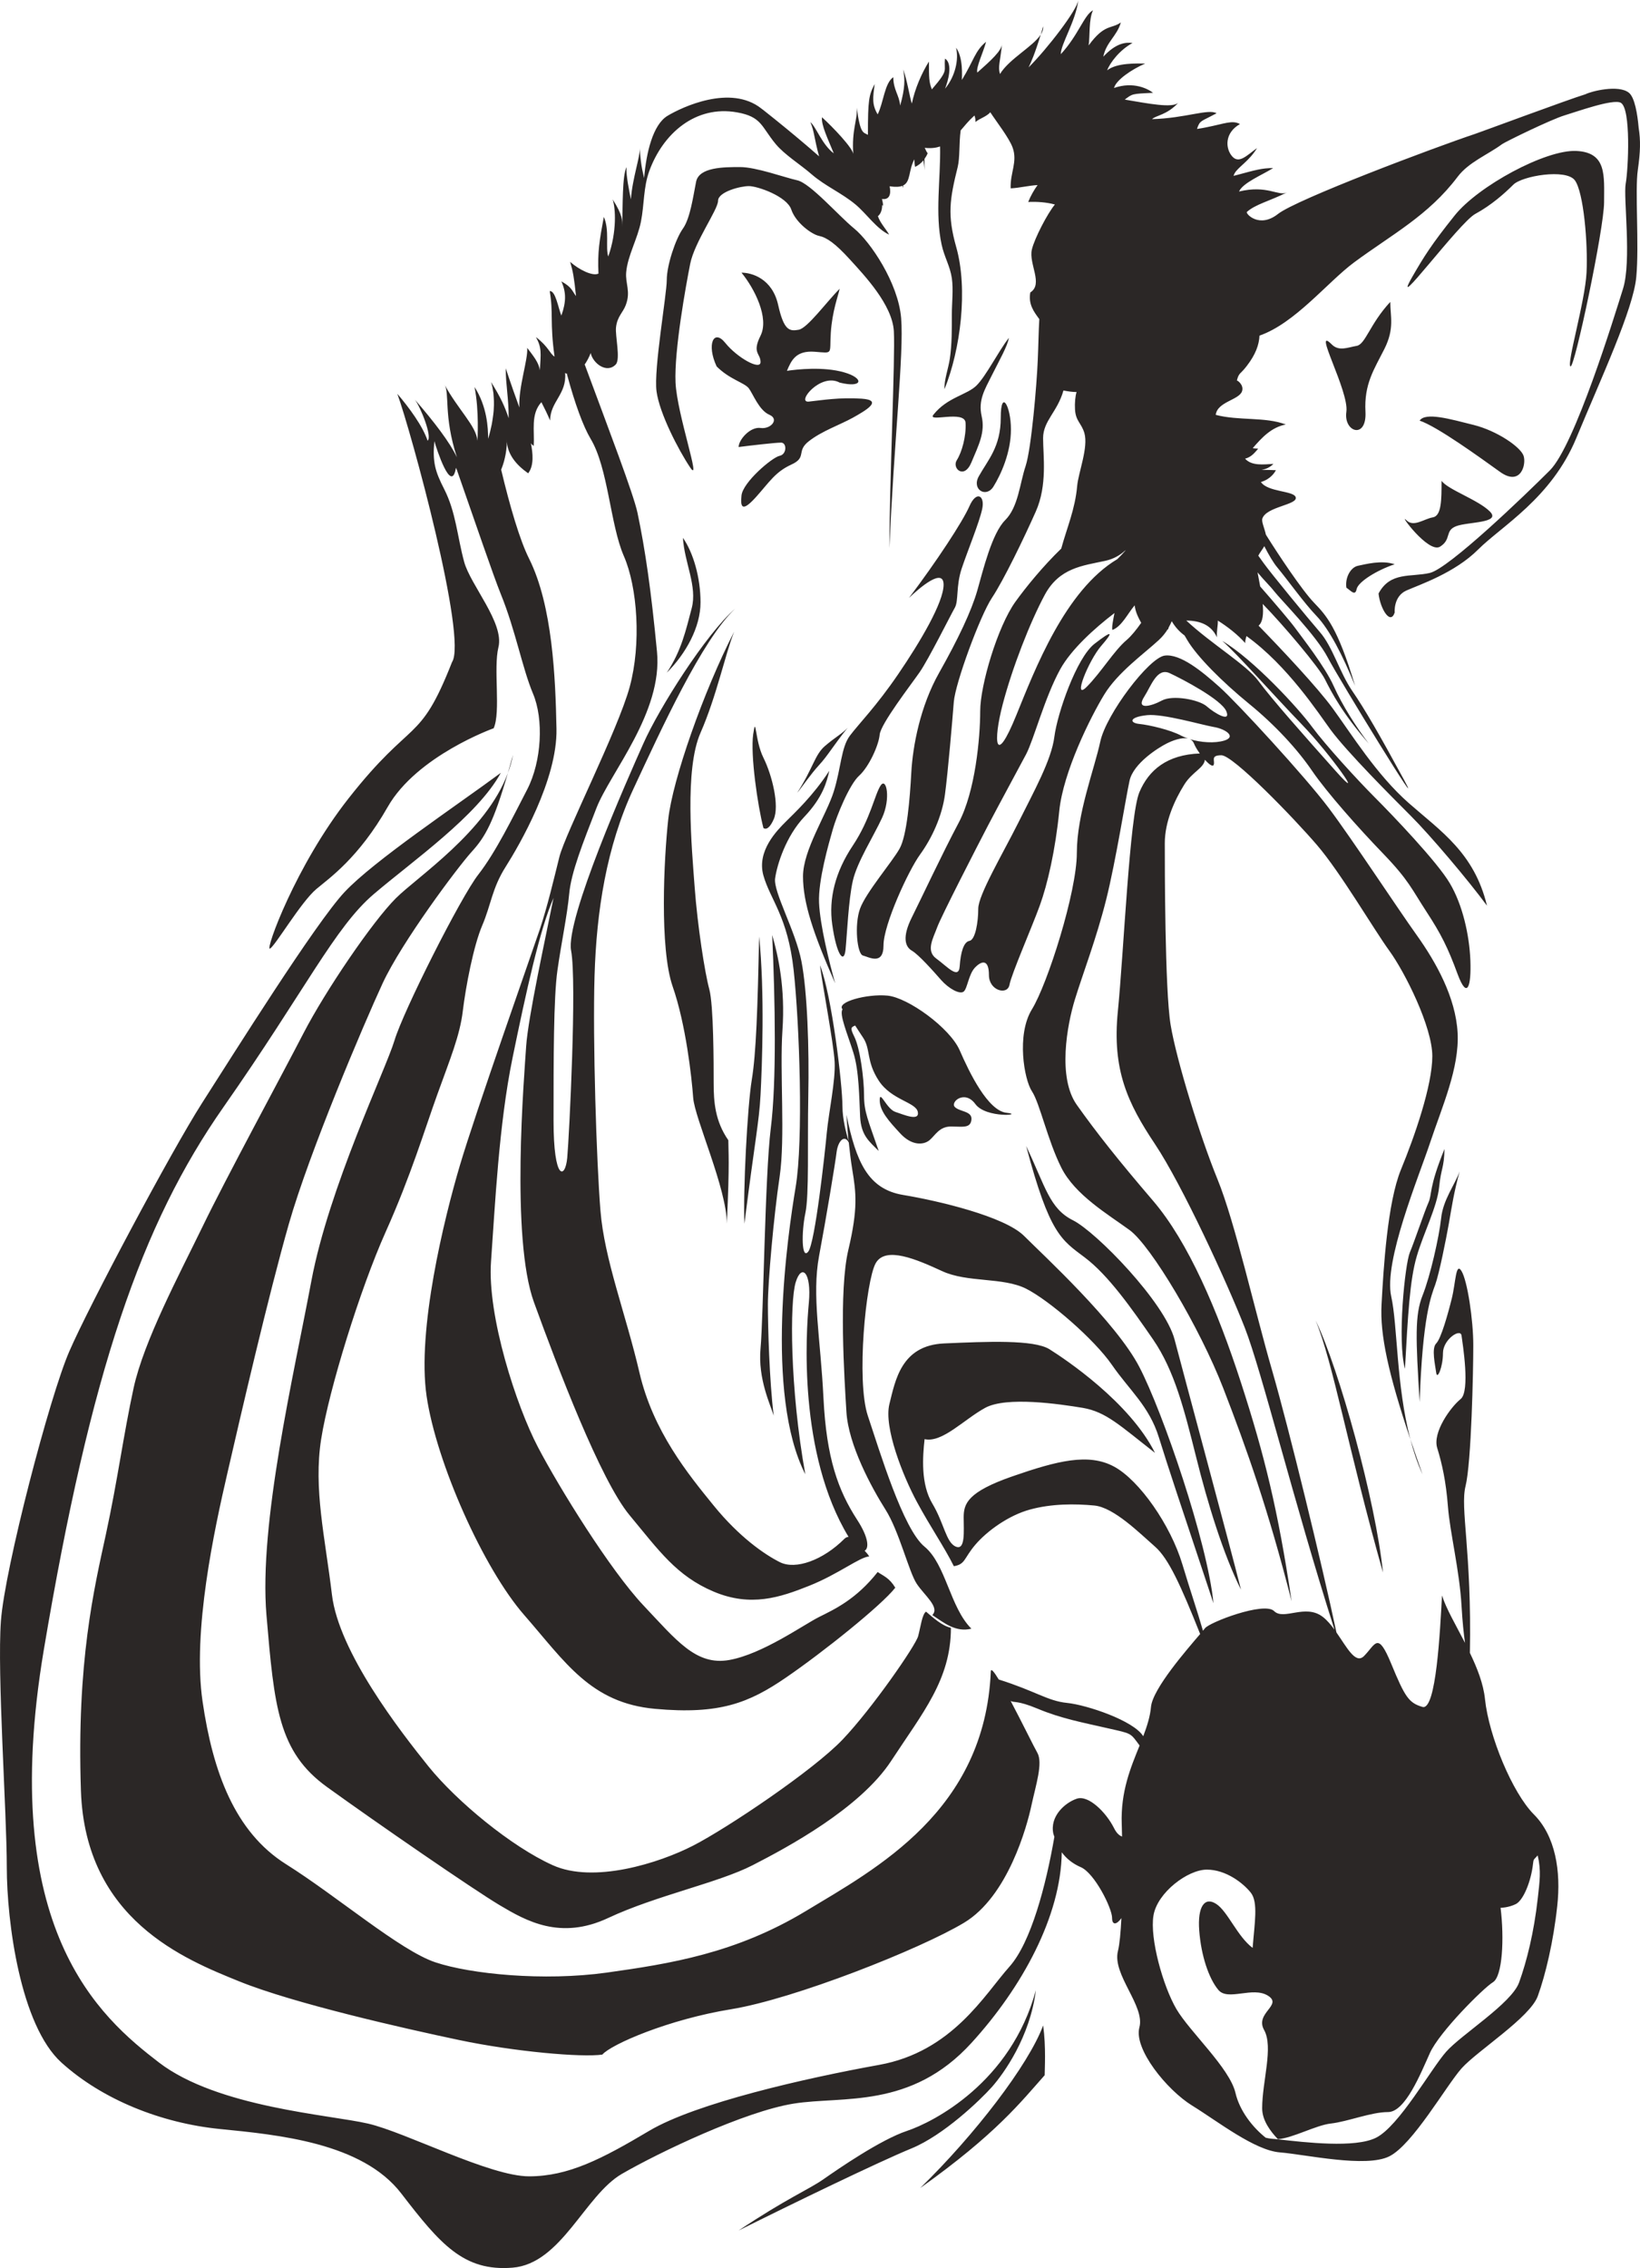 <svg version="1.1" id="图层_1" x="0px" y="0px" width="111.293px" height="153.809px" viewBox="0 0 111.293 153.809" enable-background="new 0 0 111.293 153.809" xml:space="preserve" xmlns="http://www.w3.org/2000/svg" xmlns:xlink="http://www.w3.org/1999/xlink" xmlns:xml="http://www.w3.org/XML/1998/namespace">
  <path fill="#2B2726" d="M100.773,115.223c-0.106-1.031-0.529-2.103-1.024-3.131c0.13-6.892-0.673-9.812-0.294-11.313
	c0.395-1.589,0.525-7.82,0.525-9.544c0-1.72-0.396-4.368-0.797-5.032c-0.396-0.662-0.396,0.797-0.662,1.854
	c-0.263,1.06-0.726,2.717-1.058,3.049c-0.334,0.332-0.069,1.459,0,1.984c0.067,0.533,0.459-0.396,0.459-1.326
	c0-0.928,1.195-1.717,1.261-1.188c0.069,0.529,0.602,3.777-0.064,4.304c-0.666,0.532-1.918,2.257-1.587,3.317
	c0.325,1.059,0.595,2.253,0.728,3.976c0.131,1.722,0.793,4.371,0.924,6.758c0.06,1.052,0.146,1.84,0.233,2.482
	c-0.63-1.225-1.294-2.353-1.56-3.214c-0.131,2.387-0.394,7.817-1.321,7.559c-0.929-0.27-1.192-0.667-2.122-2.921
	c-0.926-2.251-1.061-1.323-1.854-0.527c-0.574,0.568-1.146-0.572-1.867-1.604c-1.008-4.743-3.226-13.827-4.359-17.746
	c-1.193-4.104-2.521-10.069-3.71-12.981c-1.194-2.917-2.784-8.084-3.183-10.471c-0.396-2.384-0.396-10.866-0.396-12.323
	c0-1.459,0.662-2.919,1.323-3.978c0.538-0.861,1.332-1.118,1.397-1.682c0.271,0.3,0.524,0.486,0.59,0.357
	c0.131-0.267-0.26-0.664,0.531-0.664c0.795,0,4.901,4.24,6.491,6.094c1.595,1.857,3.843,5.702,4.901,7.158
	c1.063,1.459,2.921,5.17,2.921,7.156c0,1.988-1.197,5.433-2.127,7.688c-0.925,2.254-1.189,6.755-1.318,9.145
	c-0.114,2.043,0.454,4.68,1.955,9.148c-0.961-3.664-0.864-7.731-1.297-9.68c-0.529-2.387,1.858-8.086,2.649-10.47
	c0.793-2.383,1.988-5.037,1.854-7.423c-0.13-2.386-1.453-4.769-2.778-6.623c-1.328-1.856-4.375-6.498-5.968-8.617
	c-1.589-2.117-6.229-7.154-7.422-8.214c-1.188-1.062-2.647-2.254-3.705-2.121c-1.06,0.132-3.978,3.975-4.375,5.833
	c-0.396,1.854-1.591,4.902-1.591,7.549c0,2.653-1.986,8.882-3.046,10.605c-1.063,1.723-0.531,4.768,0,5.563
	c0.528,0.796,1.06,3.314,1.989,5.169c0.926,1.857,3.18,3.178,4.635,4.239c1.453,1.059,4.771,6.629,6.361,10.733
	c1.592,4.111,3.049,8.219,4.637,14.444c-0.928-6.227-1.852-9.94-3.44-14.839c-1.591-4.904-3.58-9.543-5.966-12.326
	c-2.387-2.785-3.85-4.639-5.17-6.498c-1.32-1.851-0.662-5.429-0.131-7.152c0.527-1.721,1.451-4.105,2.119-6.76
	c0.664-2.646,1.326-6.889,1.59-8.079c0.267-1.193,1.988-2.255,2.519-2.519c0.372-0.188,1.009-0.439,1.445-0.337
	c-0.163-0.062-0.32-0.123-0.453-0.191c-0.728-0.396-2.183-0.732-2.849-0.798c-0.662-0.065-0.729-0.464,0.529-0.596
	c1.076-0.112,3.713,0.661,4.508,0.799c0.795,0.126,1.586,0.658,0.729,0.925c-0.667,0.2-1.603,0.126-2.327-0.093
	c0.118,0.055,0.215,0.145,0.27,0.292c0.082,0.204,0.229,0.445,0.396,0.675c-2.209,0.081-3.465,1.111-4.104,2.637
	c-0.662,1.592-1.06,10.864-1.457,14.841c-0.399,3.975,0.66,6.23,2.519,9.013c1.854,2.779,4.903,9.41,6.097,12.459
	c1.151,2.945,3.301,11.738,6.084,20.469c-0.242-0.33-0.502-0.64-0.783-0.858c-1.192-0.931-2.652,0.26-3.316-0.402
	c-0.664-0.664-4.436,0.777-4.699,1.176c-0.021,0.032-0.068,0.089-0.127,0.16c-0.379-1.325-0.855-2.701-1.398-4.508
	c-0.795-2.652-2.916-5.7-4.637-6.626c-1.726-0.931-3.841-0.398-6.895,0.661c-3.047,1.059-3.309,1.854-3.309,2.782
	c0,0.925,0.127,2.256-0.529,1.985c-0.666-0.265-0.799-1.591-1.594-2.915c-0.797-1.324-0.662-3.18-0.529-4.374
	c1.195,0.268,2.652-1.323,4.109-2.122c1.457-0.791,5.033-0.261,6.623,0c1.59,0.273,2.519,1.197,4.903,3.052
	c-1.724-3.444-6.094-6.358-7.157-7.025c-1.06-0.664-4.238-0.525-7.154-0.396c-2.916,0.129-3.312,2.519-3.711,4.108
	c-0.396,1.592,0.931,4.903,1.857,6.624c0.928,1.723,1.854,3.048,2.516,4.375c0.793-0.131,0.666-0.529,1.459-1.458
	c0.795-0.931,2.252-1.989,3.711-2.385c1.455-0.399,3.048-0.399,4.373-0.271c1.326,0.136,3.047,1.858,4.106,2.785
	c0.92,0.805,1.741,2.61,3.065,5.928c-0.875,1.027-3.219,3.702-3.336,4.943c-0.059,0.662-0.271,1.314-0.526,1.989
	c0-0.002-0.002-0.002-0.002-0.003c-0.658-1.063-3.836-2.121-5.165-2.256c-1.323-0.131-2.12-0.796-4.639-1.589
	c-0.313-0.516-0.528-0.783-0.538-0.548c-0.398,9.466-7.776,13.367-12.547,16.248c-4.77,2.881-9.242,3.578-13.517,4.178
	c-4.275,0.595-9.241,0.101-11.629-0.698c-2.385-0.793-6.656-4.471-10.137-6.656c-3.477-2.188-4.966-6.264-5.661-11.033
	c-0.698-4.77,0.791-11.626,1.689-15.506c0.892-3.876,2.779-12.025,4.171-16.896c1.394-4.866,5.071-13.517,6.36-16.304
	c1.289-2.778,5.069-7.849,6.06-8.938c0.896-0.986,1.465-1.971,2.435-5.313c-1.459,3.967-6.161,7.046-7.601,8.488
	c-1.591,1.589-4.771,6.264-6.263,9.146c-1.486,2.88-5.267,9.842-6.852,13.12c-1.594,3.279-3.98,7.75-4.676,10.932
	c-0.692,3.18-1.087,6.262-1.884,9.938c-0.798,3.675-1.99,8.646-1.694,17.395c0.301,8.744,7.061,11.428,10.738,12.918
	c3.676,1.489,11.129,3.18,14.903,3.975c3.78,0.797,8.351,1.195,9.741,0.992c0.597-0.691,4.474-2.383,8.75-3.078
	c4.272-0.695,12.822-4.074,15.8-5.865c2.979-1.786,4.274-6.557,4.57-7.951c0.301-1.391,0.795-2.881,0.401-3.575
	c-0.211-0.364-1.049-2.077-1.811-3.517c0.217,0.14,0.424-0.059,1.842,0.533c1.594,0.666,3.047,0.931,4.772,1.327
	c1.624,0.37,1.489,0.288,2.137,1.166c-0.595,1.473-1.294,3.114-1.212,5.327c0.008,0.187,0.016,0.484,0.021,0.847
	c-0.176-0.068-0.362-0.205-0.549-0.582c-0.533-1.059-1.727-2.252-2.521-1.986c-0.792,0.265-1.855,1.191-1.59,2.386
	c0.019,0.073,0.05,0.129,0.068,0.202c-0.568,3.275-1.584,7.166-3.051,8.805c-1.691,1.891-3.877,5.768-8.85,6.66
	c-4.965,0.895-12.42,2.584-15.602,4.475c-3.181,1.889-5.465,3.082-8.145,3.082c-2.684,0-8.35-2.982-10.937-3.578
	c-2.581-0.598-10.204-1.094-14.179-4.141c-3.975-3.051-10.997-9.015-7.819-27.962C6.157,92.958,9.602,83.02,15.17,75.073
	c5.567-7.952,7.553-12.194,10.203-14.445c2.646-2.254,7.026-5.301,8.613-8.216c-3.052,2.252-8.613,5.962-10.603,8.083
	c-1.985,2.119-7.548,10.996-9.674,14.313c-2.117,3.315-7.683,13.778-9.004,16.833c-1.331,3.045-4.379,14.707-4.643,18.286
	c-0.263,3.578,0.399,12.986,0.399,16.697c0,3.71,0.924,10.732,3.709,13.251c2.78,2.516,6.761,4.102,10.732,4.504
	c3.979,0.395,9.677,0.926,12.327,4.371c2.65,3.444,4.24,5.303,7.552,5.035c3.314-0.267,4.905-4.904,7.421-6.361
	c2.52-1.457,8.349-4.24,11.663-4.766c3.313-0.531,7.949,0.393,12.057-4.113c3.438-3.764,6.076-8.596,6.131-12.929
	c0.332,0.448,0.762,0.779,1.291,1.008c0.93,0.396,2.124,2.779,2.124,3.441c0,0.509,0.31,0.472,0.632,0.013
	c-0.047,0.955-0.121,1.778-0.236,2.239c-0.396,1.593,1.854,3.716,1.457,5.173c-0.396,1.456,1.855,4.235,3.578,5.301
	c1.727,1.061,4.242,3.045,5.965,3.176c1.723,0.139,5.83,1.063,7.418,0.266c1.59-0.795,3.847-4.771,4.902-5.965
	c1.062-1.188,4.64-3.442,5.172-4.899c0.528-1.457,1.063-3.711,1.319-6.095c0.269-2.386-0.125-4.772-1.585-6.229
	C102.634,121.583,101.037,117.744,100.773,115.223z M81.893,47.903c-0.531-0.462-2.316-0.792-3.045-0.396
	c-0.736,0.396-1.791,0.664-1.195-0.266c0.459-0.711,0.857-1.988,1.723-1.59c0.859,0.398,3.512,1.789,3.844,2.583
	C83.548,49.031,82.419,48.368,81.893,47.903z M104.355,128.74c-0.26,2.33-0.752,4.281-1.269,5.71
	c-0.521,1.42-3.911,3.522-4.942,4.686c-1.037,1.166-3.203,5.057-4.763,5.836c-1.43,0.715-4.791,0.318-6.646,0.111l0.002,0.002
	c-0.158-0.021-0.307-0.035-0.434-0.043c-0.105-0.012-0.209-0.025-0.314-0.047c0.01-0.002,0.029,0.004,0.041,0.002
	c-0.045-0.008-0.088-0.013-0.135-0.023c-0.931-0.74-1.777-1.854-2.054-3.039c-0.39-1.686-3.104-4.145-4.012-5.694
	c-0.907-1.552-1.813-4.789-1.552-6.343c0.261-1.553,2.326-3.107,3.621-3.107s2.459,0.907,2.978,1.556
	c0.521,0.65,0.259,2.07,0.129,3.752c-1.032-0.772-1.682-2.459-2.457-2.973c-0.778-0.52-1.296,0.127-1.166,1.809
	c0.128,1.685,0.646,3.236,1.296,4.012c0.646,0.781,2.327-0.256,3.364,0.39c1.037,0.645-0.907,1.168-0.258,2.33
	c0.646,1.164-0.132,3.49-0.132,5.309c0,0.828,0.572,1.576,1.066,2.092c0.997-0.063,2.582-0.946,3.596-1.059
	c1.16-0.131,2.72-0.777,3.879-0.777c1.168,0,2.205-2.59,2.846-4.012c0.648-1.426,3.627-4.398,4.271-4.791
	c0.652-0.387,0.779-2.975,0.521-5.049c0,0,0.516,0,1.032-0.252c0.522-0.262,1.038-1.557,1.168-2.72
	c0.038-0.36,0.049-0.275,0.319-0.581C104.596,126.871,104.482,127.583,104.355,128.74z M61.848,145.7
	c-2.189,0.897-8.149,3.778-11.724,5.565c3.279-2.188,4.768-2.784,5.76-3.479c0.994-0.695,3.878-2.684,5.667-3.277
	c1.79-0.596,7.053-3.281,8.745-9.539c-0.396,3.178-2.187,5.661-2.981,6.559C66.52,142.418,64.033,144.807,61.848,145.7z
	 M70.79,137.356c0.202,1.484,0.103,2.978,0.103,3.377c-1.592,1.787-3.281,3.975-8.445,7.65
	C66.121,144.807,69.8,140.036,70.79,137.356z M34.815,51.185c-0.075,0.426-0.202,0.841-0.352,1.25
	C34.576,52.048,34.691,51.638,34.815,51.185z M95.71,97.606c0.247,0.742,0.522,1.528,0.825,2.38
	C96.191,99.224,95.923,98.429,95.71,97.606z M89.281,89.549c1.588,3.278,4.072,12.223,4.57,17.096
	C91.466,98.196,90.475,92.43,89.281,89.549z M79.707,90.837c0.661,2.523,3.707,13.785,4.508,16.967
	c-1.195-2.385-2.258-5.832-3.048-9.012c-0.799-3.181-1.46-5.834-2.918-7.955c-1.459-2.117-3.047-4.368-4.636-5.562
	c-1.59-1.193-2.391-1.591-3.977-7.557c1.321,2.785,1.586,4.242,3.178,5.037C74.4,83.551,79.044,88.321,79.707,90.837z
	 M96.139,85.211c-0.466,1.59-0.597,3.971-0.796,7.615c-0.532-1.92,0-7.093,0.33-7.886c0.33-0.795,0.995-2.78,1.259-3.375
	c0.27-0.597,0-0.961,1.094-3.646c-0.031,1.327-0.229,1.259-0.365,2.584C97.532,81.828,96.602,83.619,96.139,85.211z M97.395,87.129
	c-0.265,0.729-0.858,2.12-1.055,7.952c-0.266-4.309-0.333-5.899,0.196-7.225c0.528-1.323,1.124-3.974,1.261-5.231
	c0.127-1.26,0.924-2.258,1.256-3.181c-0.398,1.453-0.531,2.384-0.727,3.509C98.126,84.082,97.66,86.4,97.395,87.129z M46.838,17.889
	c-0.294,1.492-1.09,5.866-0.995,8.054c0.104,2.183,1.795,6.952,0.995,5.762c-0.797-1.188-2.086-3.673-2.285-5.167
	c-0.2-1.496,0.695-6.562,0.695-7.554c0-0.989,0.595-2.78,1.095-3.48c0.496-0.694,0.696-2.184,0.894-3.174c0.197-1,1.888-1,2.983-1
	c1.094,0,2.982,0.695,3.877,0.896c0.895,0.197,2.781,2.383,3.875,3.277c1.092,0.896,2.98,3.679,3.18,6.063
	c0.199,2.387-0.494,8.449-0.795,15.604c0-4.373,0.4-12.919,0.301-14.708c-0.102-1.792-1.99-3.777-2.986-4.87
	c-0.992-1.093-1.584-1.49-2.086-1.593c-0.5-0.101-1.585-0.892-1.887-1.784c-0.295-0.896-2.28-1.594-2.879-1.594
	c-0.599,0-2.092,0.398-2.092,0.997C48.728,14.214,47.138,16.399,46.838,17.889z M66.27,26.142c0.647-0.648,1.441-2.24,2.189-3.231
	c-0.055,0.498-0.648,1.537-1.146,2.533c-0.498,0.994-0.94,1.691-0.696,2.784c0.25,1.088-0.195,1.935-0.695,3.128
	c-0.496,1.194-1.338,0.398-0.994-0.146c0.351-0.549,0.649-1.64,0.597-2.538c-0.053-0.891-2.621,0.006-2.183-0.546
	C64.284,26.937,65.625,26.785,66.27,26.142z M68.604,29.12c0,1.59-0.691,3.078-1.188,3.88c-0.497,0.792-1.493,0.195-0.993-0.699
	c0.613-1.106,1.49-1.987,1.49-3.974C67.912,26.338,68.604,27.528,68.604,29.12z M51.807,56.151c-0.388-1.49-0.892-4.966-0.694-6.357
	c0.201-1.395,0.101,0.398,0.694,1.593c0.595,1.193,1.099,3.275,0.697,4.174C52.11,56.453,51.807,56.151,51.807,56.151z
	 M55.586,51.881c-0.593,0.646-1.193,1.54-1.488,1.887c1.089-1.69,1.191-2.583,1.889-3.18c0.693-0.595,1.19-0.845,1.539-1.239
	C56.534,50.588,56.182,51.235,55.586,51.881z M54.494,59.43c0-1.788,1.595-4.173,2.09-5.763c0.495-1.591,0.495-2.981,1.089-3.773
	c0.599-0.798,1.792-1.992,3.281-4.176c1.494-2.185,3.08-4.869,3.08-6.065c0-1.19-1.623,0.201-2.349,0.896
	c1.853-2.45,3.642-5.168,4.104-6.225c0.465-1.065,1.062-0.73,0.864,0.195c-0.2,0.929-0.996,2.849-1.393,4.04
	c-0.395,1.194-0.199,2.188-0.463,2.652c-0.267,0.462-1.789,3.514-2.389,4.376c-0.596,0.859-2.648,3.509-2.712,4.237
	c-0.068,0.73-0.732,2.183-1.394,2.781c-0.662,0.599-1.527,2.721-1.789,3.646c-0.265,0.929-0.997,3.447-0.931,4.969
	c0.066,1.525,0.698,4.076,1.095,5.463C55.187,63.308,54.493,61.222,54.494,59.43z M56.479,62.711
	c-0.254-1.768,0.199-3.575,1.393-5.365c1.193-1.787,1.49-3.478,1.889-4.075c0.397-0.594,0.698,0.895,0.1,2.187
	c-0.598,1.294-1.69,2.983-1.987,4.273c-0.295,1.29-0.396,3.68-0.494,4.67C57.277,65.395,56.777,64.8,56.479,62.711z M64.8,75.075
	c0.33,0.33,1.191,0.265,1.123,0.86c-0.067,0.599-0.596,0.461-1.39,0.461c-0.795,0-1.061,0.598-1.458,0.93
	c-0.4,0.327-1.193,0.394-1.986-0.465c-0.793-0.856-1.39-1.521-1.39-2.255c0-0.724,0.46,0.597,1.06,0.799
	c0.593,0.196,1.652,0.659,1.525,0c-0.134-0.664-1.791-0.799-2.652-2.121c-0.866-1.328-0.532-2.123-1.063-2.917
	c-0.217-0.323-0.377-0.578-0.536-0.819c-0.282,0.12-0.356,0.154-0.06,0.753c0.396,0.796,0.662,2.851,0.662,3.976
	c0,1.129,0.266,1.658,0.996,3.777c-0.664-0.662-1.195-1.06-1.262-2.321c-0.064-1.254-0.064-3.112-0.465-4.366
	c-0.396-1.263-0.971-2.598-0.727-2.919c-0.445-0.493,1.655-1.062,3.047-0.929c1.391,0.13,4.239,2.188,4.903,3.711
	c0.661,1.523,1.92,4.109,3.183,4.236c1.26,0.136-1.393,0.401-2.121-0.593C65.462,73.881,64.464,74.74,64.8,75.075z M47.539,49.693
	c-1.095,2.486-0.599,7.753-0.401,10.439c0.197,2.685,0.698,5.864,0.996,6.954c0.296,1.097,0.296,5.07,0.296,6.361
	c0,1.293,0.099,2.583,0.995,3.878c0,0.797,0.101,1.39-0.101,5.662c0-2.383-2.186-7.153-2.284-8.547
	c-0.101-1.391-0.495-4.969-1.396-7.553c-0.891-2.583-0.591-8.65-0.296-11.328c0.296-2.688,2.386-8.649,4.474-12.722
	C49.223,44.326,48.631,47.209,47.539,49.693z M51.513,63.511c0.395,3.774,0.199,8.843,0.099,10.733
	c-0.099,1.886-0.398,3.181-1.094,8.743c-0.1-2.187,0.203-7.954,0.496-9.739C51.314,71.46,51.418,68.282,51.513,63.511z
	 M52.305,76.532c0.4-3.183,0.301-8.652,0.097-13.122c0.403,1.39,0.898,3.579,0.696,6.458c-0.192,2.884,0.203,7.255-0.192,9.94
	c-0.401,2.684-0.796,7.154-0.796,8.647c0,1.487,0.099,5.165,0.395,7.551c-0.199-0.692-1.086-2.481-0.893-4.569
	C51.807,89.348,51.908,79.713,52.305,76.532z M46.94,41.246c0.395-1.492-0.495-3.082-0.595-4.771
	c0.695,0.993,1.194,2.683,1.194,4.374c0,1.688-0.993,3.478-2.289,4.77C46.245,44.13,46.545,42.735,46.94,41.246z M107.665,18.488
	c0.099-1.989-0.199-5.469-0.795-6.263c-0.601-0.798-3.578-0.298-4.175,0.3c-0.598,0.596-1.489,1.39-2.584,1.984
	c-1.094,0.598-5.846,7.026-4.276,4.274c0.802-1.389,1.295-2.188,2.886-4.176c1.59-1.987,6.162-4.469,8.25-4.37
	c2.086,0.098,1.885,1.688,1.885,3.479c0,1.786-2.006,11.277-2.279,11.132C106.297,24.704,107.564,20.474,107.665,18.488z
	 M91.366,27.93c0.2-1.394-2.349-5.931-0.992-4.573c0.495,0.494,1.092,0.198,1.688,0.1c0.6-0.1,0.896-1.49,2.285-2.983
	c0,0.995,0.299,1.788-0.396,3.183c-0.697,1.386-1.393,2.383-1.288,4.275C92.756,29.817,91.167,29.316,91.366,27.93z M103.393,30.911
	c0.199,0.595-0.201,2.09-1.594,1.094c-1.388-0.995-4.268-3.082-5.46-3.479c0.394-0.596,2.082-0.103,3.673,0.294
	C101.602,29.221,103.191,30.314,103.393,30.911z M95.441,35.281c0.496,0.494,1.195-0.095,1.791-0.195
	c0.594-0.101,0.594-1.194,0.594-2.483c0.4,0.593,2.484,1.288,3.279,2.085c0.795,0.795-1.49,0.694-2.281,0.994
	c-0.799,0.298-0.303,0.892-1.098,1.39C96.932,37.567,94.836,34.677,95.441,35.281z M91.367,39.855
	c-0.1-0.695,0.297-1.392,0.794-1.488c0.502-0.101,1.594-0.402,2.485-0.101c-1.191,0.394-2.485,1.188-2.584,1.689
	C91.962,40.45,91.664,40.05,91.367,39.855z M53.7,31.507c-1.092,0.499-1.49,1.19-2.384,2.186c-0.897,0.996-1.094,0.8-0.996-0.097
	c0.098-0.898,2.084-2.585,2.587-2.684c0.497-0.102,0.497-0.895,0.098-0.895c-0.398,0-2.089,0.198-2.88,0.298
	c0-0.497,0.791-1.391,1.488-1.292c0.694,0.099,1.294-0.598,0.596-0.896c-0.696-0.298-1.096-1.388-1.389-1.787
	c-0.302-0.396-1.294-0.597-2.188-1.49c-0.697-1.49-0.202-2.586,0.591-1.59c0.799,0.992,2.389,1.888,2.389,1.292
	c0-0.598-0.598-0.598,0-1.788c0.596-1.195-0.398-3.18-1.293-4.273c0.694,0,2.084,0.394,2.486,2.181
	c0.398,1.792,0.792,1.792,1.393,1.691c0.595-0.1,1.889-1.888,2.781-2.778c-0.101,0.495-0.498,1.49-0.599,2.977
	c-0.098,1.492,0.202,1.395-1.092,1.292c-1.288-0.096-1.59,0.596-1.885,1.295c0.695-0.105,2.481-0.298,3.875,0.101
	c1.39,0.394,1.291,1.091-0.299,0.695c-1.293-0.695-2.979,1.389-2.086,1.289c0.89-0.097,2.086-0.296,3.576-0.198
	c1.492,0.101,0.298,0.793-0.596,1.293c-0.894,0.493-2.089,0.894-2.98,1.59C54,30.609,54.793,31.009,53.7,31.507z M70.79,1.788
	c0.019,0.186-0.043,0.371-0.164,0.558C70.682,2.172,70.734,1.99,70.79,1.788z M111.203,8.67c-0.082-0.92-0.264-2.061-0.664-2.381
	c-0.701-0.564-2.541-0.108-2.957,0.106c-1.141,0.346-7.05,2.542-7.469,2.681c-2.782,0.929-12.125,4.44-13.385,5.433
	c-1.261,0.994-2.187,0-2.119-0.132c0.594-0.528,1.521-0.729,2.717-1.323c-0.598,0.266-1.325-0.528-3.244-0.066
	c0.262-0.596,1.585-1.128,2.316-1.59c-0.767,0-1.174,0.126-2.526,0.488c0-0.001-0.001-0.001-0.001-0.001
	c-0.053,0.011-0.104,0.027-0.156,0.043c0.01-0.062,0.037-0.123,0.074-0.185c0.245-0.424,0.994-0.833,1.516-1.702
	c-0.693,0.498-1.223,1.092-1.688,0.563c-0.466-0.531-0.529-1.592,0.528-2.19c-0.515-0.287-1.035-0.026-2.279,0.219
	c-0.197,0.039-0.398,0.08-0.635,0.112c0.027-0.088,0.054-0.156,0.08-0.218c0.006-0.016,0.012-0.028,0.02-0.043
	c0.021-0.047,0.045-0.087,0.068-0.122c0.006-0.011,0.014-0.019,0.021-0.027c0.066-0.082,0.16-0.146,0.311-0.228
	c0.177-0.094,0.429-0.212,0.826-0.423c-0.531-0.331-2.121,0.334-4.377,0.396c0.266-0.264,0.996-0.264,1.793-1.121
	c-0.396,0.395-2.055,0.063-3.645-0.205c0.527-0.394,0.462-0.394,1.921-0.458c-0.331-0.264-1.325-0.793-2.649-0.33
	c0.133-0.533,1.19-1.259,2.118-1.657c-0.528,0-1.919-0.069-2.585,0.461c0.2-0.532,0.862-1.389,1.723-1.854
	c-0.461-0.064-1.123,0-1.984,0.929c0.197-0.993,0.929-1.396,1.191-2.323c-0.66,0.469-1.096,0.069-2.188,1.561
	c0.099-0.598,0-1.788,0.3-2.384c-0.595,0.294-0.992,1.687-2.188,2.976c0-0.694,0.994-2.182,1.195-3.673
	c-0.103,0.697-2.089,3.281-3.381,4.569c0.172-0.347,0.428-0.933,0.826-2.224c-0.531,0.815-2.159,1.66-2.766,2.674
	c-0.149-0.5,0-0.746,0.146-2.09c0,0.501-0.792,1.195-1.685,1.99c-0.102-0.35,0.396-1.342,0.595-2.085
	c-0.748,0.597-0.845,1.291-1.642,2.584c0-0.25,0.102-1.489-0.396-2.187c0.197,0.794-0.049,1.937-0.748,2.782
	c0.199-0.495,0.55-1.689,0-2.04c-0.1,0.896,0.3,0.697-0.894,2.085C63.04,5.564,63.04,5.268,63.04,4.174
	c-0.498,0.791-0.959,1.859-1.16,2.85c-0.129-0.331-0.329-1.656-0.593-2.315c0.134,0.659,0.134,1.259-0.2,2.453
	c-0.067-0.733-0.465-1.063-0.465-1.927c-0.597,0.397-0.662,1.727-1.062,2.521c-0.395-0.661-0.332-1.129-0.199-2.057
	c-0.396,0.731-0.463,1.057-0.463,3.446c-0.314-0.187-0.514-0.024-0.758-1.842c0.063,0.841-0.356,1.489-0.233,3.166
	c0-0.396-1.394-1.855-2.125-2.516c-0.062,0.527,0.397,1.458,0.8,2.447c-0.8-0.594-1.191-1.787-1.59-2.118
	c0.265,0.598,0.263,1.128,0.593,2.32c-0.127-0.11-0.301-0.263-0.516-0.448c-0.006-0.006-0.012-0.01-0.018-0.017
	c-0.077-0.064-0.165-0.141-0.251-0.215c-0.043-0.036-0.08-0.068-0.126-0.108c-0.042-0.035-0.09-0.076-0.134-0.113
	c-0.672-0.569-1.594-1.335-2.78-2.272c0.002,0.003,0.003,0.006,0.005,0.009c-0.037-0.028-0.069-0.056-0.107-0.084
	c-2.084-1.642-5.365-0.097-6.358,0.5c-0.991,0.596-1.441,2.481-1.59,4.222c-0.049-0.301-0.201-0.598-0.301-2.036
	c0.056,0.544-0.494,2.036-0.595,3.478c-0.099-0.498-0.344-1.64-0.298-2.188c-0.295,0.646-0.246,2.486-0.295,4.074
	c0-0.488,0.049-0.794-0.646-1.886c0.2,0.595,0.298,2.187-0.298,3.878c-0.2-0.596,0.1-1.79-0.3-2.686
	c-0.297,1.593-0.433,2.384-0.364,3.844c-0.396,0.197-1.321-0.265-1.921-0.796c0.195,0.661,0.264,1.061,0.398,2.32
	c-0.262-0.332-0.262-0.596-0.995-0.996c0.332,0.73,0.332,1.392,0,2.32c-0.198-0.465-0.398-1.726-0.791-1.656
	c0.261,1.458,0,2.115,0.329,4.438c-0.329-0.201-0.4-0.663-1.263-1.325c0.399,0.731,0.335,1.061,0.267,2.256
	c-0.067-0.53-0.462-0.995-0.86-1.524c0.065,0.793-0.599,2.647-0.532,4.041c-0.197-0.531-0.596-1.659-0.925-2.654
	c0,1.13,0.2,1.991,0.2,3.383c-0.269-0.798-0.534-1.393-1.194-2.454c0.074,0.237,0.121,0.489,0.157,0.747
	c0.012,0.103,0.017,0.207,0.023,0.313c0.012,0.162,0.017,0.327,0.014,0.498c-0.002,0.129-0.009,0.262-0.02,0.396
	c-0.013,0.162-0.036,0.329-0.061,0.498c-0.022,0.141-0.039,0.277-0.068,0.423c-0.063,0.313-0.141,0.636-0.246,0.974
	c0-0.729-0.067-2.19-0.925-3.514c0.331,1.589,0.199,3.646,0.199,3.646c-0.068-0.993-1.329-2.12-2.254-3.845
	c0.396,0.598-0.068,2.12,0.863,4.971c-0.468-0.993-1.527-2.387-2.852-3.911c0.396,0.531,1.192,2.517,0.862,2.785
	c-0.331-0.993-1.26-2.254-2.054-3.18c0.925,2.518,4.772,16.604,3.711,18.195c-2.219,5.643-2.653,3.686-7.028,9.25
	c-3.588,4.564-5.655,10.301-5.332,10.18c0.323-0.121,2.097-3.151,3.151-4.039c0.875-0.738,2.868-2.102,4.847-5.574
	s7.189-5.332,7.189-5.332c0.493-1.113-0.03-4.058,0.323-5.494c0.407-1.649-1.9-4.217-2.327-5.794
	c-0.468-1.721-0.557-3.368-1.354-4.929c-0.622-1.215-0.798-1.841-0.668-3.254c0.132,0.469,1.161,3.682,1.465,1.803
	c0.026,0.08,0.07,0.159,0.113,0.236c-0.013-0.023-0.032-0.046-0.043-0.07c1.268,3.624,2.453,7.11,2.974,8.403
	c0.999,2.45,1.46,5.032,2.189,6.759c0.726,1.723,0.594,4.57-0.398,6.493c-0.996,1.92-2.123,4.237-3.313,5.765
	c-1.194,1.525-5.103,9.273-5.696,11.266c-0.6,1.983-4.441,9.938-5.637,16.299c-1.189,6.356-3.573,16.43-3.047,22.662
	c0.531,6.229,0.799,9.273,4.112,11.658c3.31,2.389,9.936,6.956,11.727,8.02c1.785,1.059,4.105,2.381,7.354,0.858
	c3.248-1.523,7.484-2.384,9.805-3.58c2.322-1.191,7.287-3.84,9.407-7.088c2.121-3.244,4.043-5.497,4.043-9.009
	c-0.598-0.131-1.227-0.699-1.688-1.095c-0.265,0.167-0.366,1.025-0.534,1.656c-0.16,0.628-3.142,4.936-5.132,7.021
	c-1.99,2.088-7.818,5.998-10.133,7.187c-2.322,1.194-6.763,2.591-9.544,1.326c-2.785-1.253-6.492-4.307-8.417-6.688
	c-1.922-2.389-6.094-7.75-6.558-11.663c-0.466-3.905-1.26-7.154-0.731-10.535c0.532-3.376,2.653-10.204,4.374-14.046
	c1.722-3.838,2.651-6.954,3.513-9.342c0.86-2.387,1.525-3.976,1.724-5.634c0.199-1.653,0.727-4.438,1.325-5.829
	c0.596-1.396,0.662-2.517,1.59-3.974c0.925-1.462,3.511-5.9,3.444-9.348c-0.067-3.443-0.268-8.349-1.853-11.529
	c-0.632-1.254-1.305-3.544-1.902-6.051c-0.046,0.119-0.101,0.231-0.157,0.337c0.135-0.251,0.25-0.546,0.338-0.852
	c0.007-0.023,0.011-0.046,0.018-0.067c0.039-0.146,0.073-0.292,0.1-0.437c0.009-0.043,0.017-0.086,0.023-0.132
	c0.021-0.125,0.036-0.245,0.044-0.363c0.004-0.042,0.01-0.085,0.013-0.125c0.007-0.148,0.007-0.29-0.003-0.412
	c0.018,1.02,0.668,1.744,1.458,2.301c0.406-0.526,0.32-1.366,0.184-2.04c0.05,0.073,0.111,0.132,0.189,0.18
	c0.075-1.024-0.222-2.139,0.524-2.964c0.209,0.401,0.415,0.825,0.592,1.245c0.005-1.283,1.139-1.783,1.019-3.229
	c0.065,0.048,0.13,0.067,0.195,0.09c-0.026-0.009-0.051-0.001-0.075-0.013c0.544,2.012,1.101,3.536,1.608,4.388
	c1.197,1.984,1.33,5.829,2.255,7.95c0.929,2.121,1.193,5.962,0.399,8.879c-0.793,2.918-4.375,9.939-4.772,11.529
	c-0.396,1.59-0.798,3.311-1.325,4.903c-0.53,1.586-4.373,12.452-5.432,16.034c-1.06,3.578-2.916,11.134-2.253,15.637
	c0.665,4.506,3.844,11.662,6.628,14.845c2.779,3.178,4.5,5.96,8.877,6.356c4.373,0.397,6.362-0.396,8.879-2.119
	c2.516-1.721,6.487-4.901,7.421-6.097c-0.4-0.665-0.797-0.792-1.195-1.063c-1.461,1.854-2.916,2.52-3.977,3.05
	c-1.062,0.531-3.841,2.517-6.098,2.917c-2.25,0.396-3.574-1.329-5.827-3.71c-2.252-2.39-5.699-7.954-7.157-10.735
	c-1.456-2.78-3.447-8.88-3.179-12.589c0.267-3.711,0.53-9.273,1.456-13.783c0.926-4.507,1.856-8.744,2.785-10.864
	c-0.53,2.65-1.724,8.081-1.858,10.066c-0.127,1.99-1.059,12.989,0.533,17.361c1.591,4.375,4.507,12.063,6.495,14.445
	c1.987,2.391,3.179,4.107,5.695,5.17c2.516,1.062,4.503,0.399,6.495-0.398c1.989-0.795,3.444-1.964,4.063-1.984
	c-0.067-0.12-0.182-0.254-0.311-0.392c0.293-0.146,0.305-0.846-0.508-2.097c-1.291-1.991-2.082-4.173-2.285-8.248
	c-0.199-4.075-0.799-6.959-0.299-9.642c0.502-2.683,1.094-6.265,1.191-7.054c0.096-0.741,0.529-1.206,0.826-0.64
	c0.063,0.595,0.139,1.246,0.235,1.83c0.263,1.586,0.396,2.648-0.262,5.436c-0.664,2.777-0.271,8.743-0.134,11.001
	c0.134,2.251,1.724,5.161,2.648,6.622c0.926,1.454,1.592,4.236,2.122,5.033c0.526,0.795,1.588,1.593,1.058,2.124
	c0.795,0.528,1.594,1.189,2.653,0.924c-1.462-1.455-1.726-4.369-3.183-5.565c-1.456-1.19-3.047-6.493-3.846-8.876
	c-0.793-2.387-0.131-9.145,0.532-10.338c0.662-1.188,2.784-0.264,4.509,0.529c1.719,0.797,4.104,0.397,5.696,1.19
	c1.586,0.799,4.638,3.443,5.831,5.172c1.189,1.721,2.518,2.783,3.18,4.902c0.66,2.118,1.324,4.108,3.709,11.26
	c-0.398-4.104-3.441-12.979-5.035-16.031c-1.588-3.049-6.494-7.555-7.818-8.879c-1.326-1.323-5.831-2.385-8.214-2.779
	c-2.39-0.401-3.183-2.255-3.843-5.437c0,0,0.05,0.794,0.146,1.772c-0.165-0.543-0.414-1.503-0.414-2.34
	c0-1.486-0.728-7.583-1.526-9.572c0.132,1.128,0.932,5.305,0.996,6.56c0.065,1.263-0.396,3.383-0.53,4.772
	c-0.13,1.395-0.795,7.49-1.259,8.085c-0.464,0.597-0.464-1.327-0.201-2.591c0.269-1.251,0.137-4.693,0.201-7.948
	c0.067-3.244-0.064-7.09-0.464-9.144c-0.393-2.055-1.918-4.702-1.787-5.628c0.133-0.93,0.729-2.85,1.986-4.176
	c1.26-1.327,1.524-2.383,1.69-3.115c-1.096,1.69-2.349,2.847-2.947,3.445c-0.597,0.597-1.986,1.988-1.525,3.646
	c0.464,1.652,1.655,2.78,2.054,6.427c0.398,3.643,0.667,11.529,0.136,14.708c-0.534,3.181-2.124,14.045,0.656,19.48
	c-1.056-5.831-1.056-11.73-0.653-13.021c0.393-1.291,1.085-0.695,0.892,1.395c-0.191,2.015-0.74,10.218,2.699,15.876
	c-0.149-0.015-0.282,0.122-0.282,0.122c-1.457,1.457-3.309,2.119-4.375,1.592c-1.056-0.528-2.778-1.721-4.503-3.847
	c-1.722-2.115-4.108-5.031-5.034-9.011c-0.925-3.975-2.385-7.682-2.648-10.998c-0.268-3.311-0.529-11.525-0.4-15.896
	c0.132-4.373,0.795-8.75,2.654-12.727c1.852-3.971,4.638-10.071,6.886-12.188c-1.985,1.724-5.166,6.756-6.226,9.144
	c-1.063,2.384-5.302,11.928-4.904,14.046c0.397,2.119-0.13,12.589-0.263,14.05c-0.135,1.456-0.929,1.588-0.929-2.516
	c0-4.112-0.001-8.355,0.265-10.208c0.264-1.857,0.661-3.71,0.796-5.168c0.13-1.459,0.926-3.446,1.853-5.834
	c0.93-2.382,4.507-6.489,4.106-10.602c-0.394-4.106-0.793-6.889-1.322-9.407c-0.272-1.284-1.962-5.689-3.581-10.058
	c-0.012,0.018-0.028,0.031-0.04,0.048c0.195-0.272,0.351-0.582,0.443-0.831c0.15,0.703,1.094,1.414,1.701,0.776
	c0.34-0.354-0.049-1.954,0.019-2.526c0.083-0.735,0.481-1.003,0.665-1.512c0.347-0.928-0.045-1.434,0.026-2.229
	c0.1-1.111,0.772-2.259,1-3.42c0.232-1.18,0.161-2.328,0.568-3.439c0.926-2.533,3.13-4.474,5.955-3.971
	c1.682,0.298,1.637,0.963,2.62,2.146c0.611,0.737,1.697,1.403,2.444,2.058c0.93,0.804,2.033,1.258,2.984,2.052
	c0.75,0.632,1.428,1.649,2.27,2.035c-0.197-0.361-0.613-0.796-0.76-1.251c0.201-0.164,0.291-0.442,0.287-0.765
	c0.021,0.021,0.041,0.051,0.064,0.07c0-0.132-0.029-0.292-0.076-0.471c0.496,0.071,0.635-0.306,0.521-0.861
	c0.403,0.062,0.673,0.042,0.862-0.03c0.019,0.047,0.039,0.092,0.058,0.14c-0.002-0.059-0.006-0.107-0.009-0.163
	c0.529-0.252,0.355-1.008,0.765-1.774c0.009,0.16,0.019,0.349,0.048,0.51c0.221-0.093,0.411-0.252,0.567-0.442
	c0.033,0.221,0.067,0.44,0.073,0.681c0-0.26-0.002-0.518,0-0.778c0.086-0.12,0.162-0.246,0.215-0.384
	c-0.116-0.149-0.129-0.25-0.201-0.368c0.417,0.047,0.751,0.006,1.046-0.09c0.041,2.185-0.356,4.563,0.104,6.658
	c0.183,0.842,0.574,1.454,0.693,2.278c0.111,0.772,0,1.66,0,2.443c0,1.016,0.008,2.013-0.135,3.001
	c-0.095,0.657-0.396,1.455-0.365,2.078c1.092-2.693,1.607-6.776,0.797-9.638c-0.617-2.174-0.438-3.264,0.1-5.43
	c0.156-0.628,0.084-1.626,0.201-2.481c0.27-0.315,0.543-0.654,0.886-0.965c0.019-0.015,0.036-0.027,0.055-0.043
	c0.041,0.141,0.078,0.286,0.062,0.437c0.295-0.247,0.744-0.358,1.008-0.659c0.42,0.645,1.268,1.723,1.514,2.389
	c0.352,0.978-0.176,1.711-0.131,2.77c0.598-0.027,1.244-0.195,1.826-0.222c-0.244,0.333-0.477,0.748-0.637,1.146
	c0.59-0.029,1.238,0.015,1.813,0.172c-0.493,0.582-1.389,2.305-1.563,3.049c-0.229,0.975,0.795,2.345-0.108,2.915
	c-0.144,0.801,0.244,1.309,0.612,1.808c-0.049,0.802-0.063,1.854-0.106,2.806c-0.065,1.592-0.43,5.965-0.823,7.158
	c-0.4,1.19-0.494,2.784-1.392,3.675c-0.896,0.899-1.492,3.379-1.888,4.771c-0.401,1.396-1.297,3.283-2.586,5.568
	c-1.291,2.283-1.789,4.969-1.891,6.759c-0.096,1.788-0.296,4.269-0.793,5.169c-0.498,0.896-2.289,2.979-2.686,4.075
	c-0.396,1.09-0.199,3.081,0.199,3.179c0.397,0.101,1.393,0.697,1.393-0.691c0-1.396,1.688-5.071,2.486-6.167
	c0.793-1.095,1.488-2.583,1.686-4.073c0.199-1.491,0.498-4.97,0.598-6.264c0.103-1.292,1.789-5.86,2.584-7.056
	c0.795-1.193,2.188-4.074,2.982-5.863c0.796-1.792,0.494-3.776,0.494-4.972c0-1.176,0.972-1.775,1.381-3.233
	c0.322,0.065,0.635,0.104,0.891,0.105c-0.088,0.27-0.133,0.758-0.106,1.177c0.044,0.806,0.438,0.925,0.637,1.608
	c0.278,0.976-0.405,2.653-0.491,3.587c-0.139,1.585-0.697,2.832-1.08,4.244c-1.259,1.216-2.408,2.631-3.113,3.61
	c-1.194,1.662-2.387,5.634-2.387,7.421c0,1.789-0.33,5.435-1.457,7.555s-2.521,5.104-3.183,6.427c-0.664,1.327-0.459,1.987,0,2.253
	c0.462,0.266,1.461,1.39,1.988,1.991c0.526,0.594,1.26,0.99,1.526,0.789c0.262-0.195,0.33-1.188,0.793-1.654
	c0.465-0.467,0.926-0.527,0.926,0.533c0,1.059,1.261,1.39,1.394,0.659c0.132-0.728,1.524-3.908,2.054-5.368
	c0.531-1.457,1.062-3.776,1.325-6.424c0.267-2.65,2.119-6.362,3.048-7.886c0.928-1.521,2.715-2.783,3.713-3.709
	c0.254-0.236,0.451-0.487,0.607-0.742c0.005,0.014,0.018,0.024,0.021,0.037c0.006-0.051,0.023-0.097,0.037-0.146
	c0.078-0.139,0.148-0.28,0.207-0.421c0.246,0.421,0.541,0.726,0.871,0.97c0.055,0.093,0.111,0.188,0.178,0.302
	c0.66,1.123,2.382,2.844,4.172,4.306c1.789,1.456,3.312,3.113,4.304,4.571c0.998,1.458,3.116,3.847,4.84,5.632
	c1.724,1.791,1.919,2.385,2.916,3.913c0.996,1.521,1.459,2.447,2.117,4.238c0.666,1.788,0.933,0.793,0.867-0.933
	c-0.068-1.718-0.531-3.777-1.396-5.228c-0.857-1.46-3.91-4.644-5.102-5.836c-1.189-1.193-3.313-3.51-4.244-4.766
	c-0.924-1.264-3.973-4.574-6.094-5.833c1.063,0.929,3.383,3.578,5.367,5.631c1.987,2.054,4.506,5.633,2.318,3.181
	c-2.186-2.452-4.304-4.837-5.232-6.094c-0.807-1.095-3.164-2.491-4.897-4.1c0.929,0.012,1.688,0.283,2.087,1.143
	c-0.048-0.342,0.068-0.781,0.055-1.139c0.67,0.421,1.33,0.935,1.875,1.54c-0.045-0.05,0.002-0.264,0.068-0.492
	c2.803,2.015,4.9,5.256,5.715,6.363c1.129,1.52,4.107,4.502,5.434,5.829c1.324,1.318,3.908,4.373,5.173,6.093
	c-0.865-3.579-3.115-5.032-5.306-6.956c-2.188-1.921-3.908-4.705-5.166-6.428c-1.039-1.42-3.396-3.929-5.029-5.605
	c0.296-0.245,0.343-0.813,0.281-1.475c1.429,1.462,3.82,4.299,4.217,5.097c0.464,0.924,1.189,2.315,2.979,4.371
	c-0.856-1.124-1.79-2.581-2.385-3.91c-0.595-1.322-2.116-3.247-2.647-3.976c-0.311-0.423-1.375-1.673-2.334-2.765
	c-0.063-0.346-0.129-0.673-0.18-0.956c0.422,0.518,0.863,0.936,1.119,1.269c0.471,0.6,2.85,2.985,3.645,4.505
	c0.797,1.527,6.826,11.334,5.168,8.281c-1.653-3.043-2.647-4.769-3.512-6.026c-0.859-1.257-1.322-2.985-2.189-3.978
	c-0.857-0.992-3.313-3.973-3.836-4.704c-0.108-0.148-0.226-0.315-0.344-0.479c0.117-0.231,0.285-0.42,0.406-0.645
	c0.311,0.604,0.613,1.121,0.895,1.456c0.691,0.83,1.793,2.384,2.652,3.279c0.858,0.892,1.787,2.684,2.615,4.737
	c-1.193-3.976-1.953-4.77-2.781-5.633c-0.83-0.858-2.453-3.313-3.181-4.475c-0.032-0.053-0.058-0.095-0.091-0.146
	c-0.088-0.411-0.305-0.881-0.244-1.076c0.251-0.833,2.439-0.938,2.266-1.466c-0.145-0.444-1.895-0.336-2.359-1.026
	c0.441-0.128,0.814-0.419,1.018-0.802c-0.33-0.017-0.659-0.021-0.991-0.021c0.308-0.045,0.589-0.17,0.821-0.407
	c-0.671,0.038-1.471,0.149-1.923-0.353c0.459-0.117,0.678-0.449,0.889-0.674c-0.125-0.026-0.243,0-0.368-0.043
	c0.616-0.709,1.252-1.407,2.241-1.602c-1.41-0.534-3.187-0.24-4.753-0.653c0.104-0.89,1.577-1.005,1.783-1.596
	c0.152-0.444-0.342-0.771-0.35-0.729c0.145-0.564,0.226-0.403,0.678-0.998c0.595-0.772,0.828-1.424,0.859-2.051
	c2.42-0.842,4.617-3.633,6.426-4.971c2.552-1.887,5.031-3.166,7.021-5.803c0.746-0.989,2.041-1.492,3.018-2.213
	c0.217-0.158,3.324-1.676,4.238-1.95c0.828-0.249,3.293-1.138,3.813-0.855c0.707,0.387,0.51,4.522,0.334,5.49
	c-0.166,0.928,0.414,5.241-0.184,7.132c-0.592,1.886-3.271,10.619-4.963,12.309c-1.688,1.689-6.854,6.655-8.146,6.956
	c-1.293,0.298-2.685-0.101-3.479,1.395c0.101,0.991,0.796,2.184,1.095,1.291c0,0-0.099-1.095,0.795-1.495
	c0.897-0.396,3.278-1.189,4.869-2.78c1.59-1.589,4.971-3.479,6.659-7.555c1.688-4.075,3.876-8.742,4.073-10.932
	c0.202-2.188-0.1-5.865,0.104-7.255C111.322,10.292,111.339,9.523,111.203,8.67z M68.043,47.771c0.661-2.517,1.855-5.563,2.85-7.419
	c0.994-1.854,2.584-1.985,4.108-2.318c0.586-0.127,1.024-0.395,1.358-0.703c0.004,0.001,0.013,0.001,0.019,0.002
	c-0.185,0.215-0.371,0.404-0.556,0.587c-3.549,2.114-5.598,7.501-6.854,10.583C67.518,52.077,67.383,50.292,68.043,47.771z
	 M76.458,43.401c-0.862,0.729-1.726,2.188-2.713,3.18c-0.996,0.993,0.128-1.792,0.987-2.783c0.865-0.996,0.756-1.078-0.461-0.134
	c-1.217,0.947-2.515,4.705-2.719,6.294c-0.199,1.591-1.391,3.711-2.447,5.832c-1.063,2.12-2.719,4.908-2.719,5.832
	c0,0.926-0.199,2.116-0.6,2.186c-0.393,0.066-0.596,0.792-0.66,1.724c-0.066,0.931-0.859,0-1.592-0.528
	c-0.727-0.532-0.195-1.395,0.066-2.122c0.266-0.73,2.719-5.501,3.444-6.892c0.729-1.392,2.06-3.842,2.588-4.837
	c0.523-0.993,1.257-3.842,2.316-5.765c0.739-1.341,2.319-2.773,3.682-3.814c-0.095,0.488-0.187,0.93-0.146,1.147
	c0.638-0.223,1.064-1.15,1.518-1.668c0.046,0.438,0.239,0.815,0.441,1.187C77.119,42.699,76.777,43.13,76.458,43.401z" class="color c1"/>
</svg>
